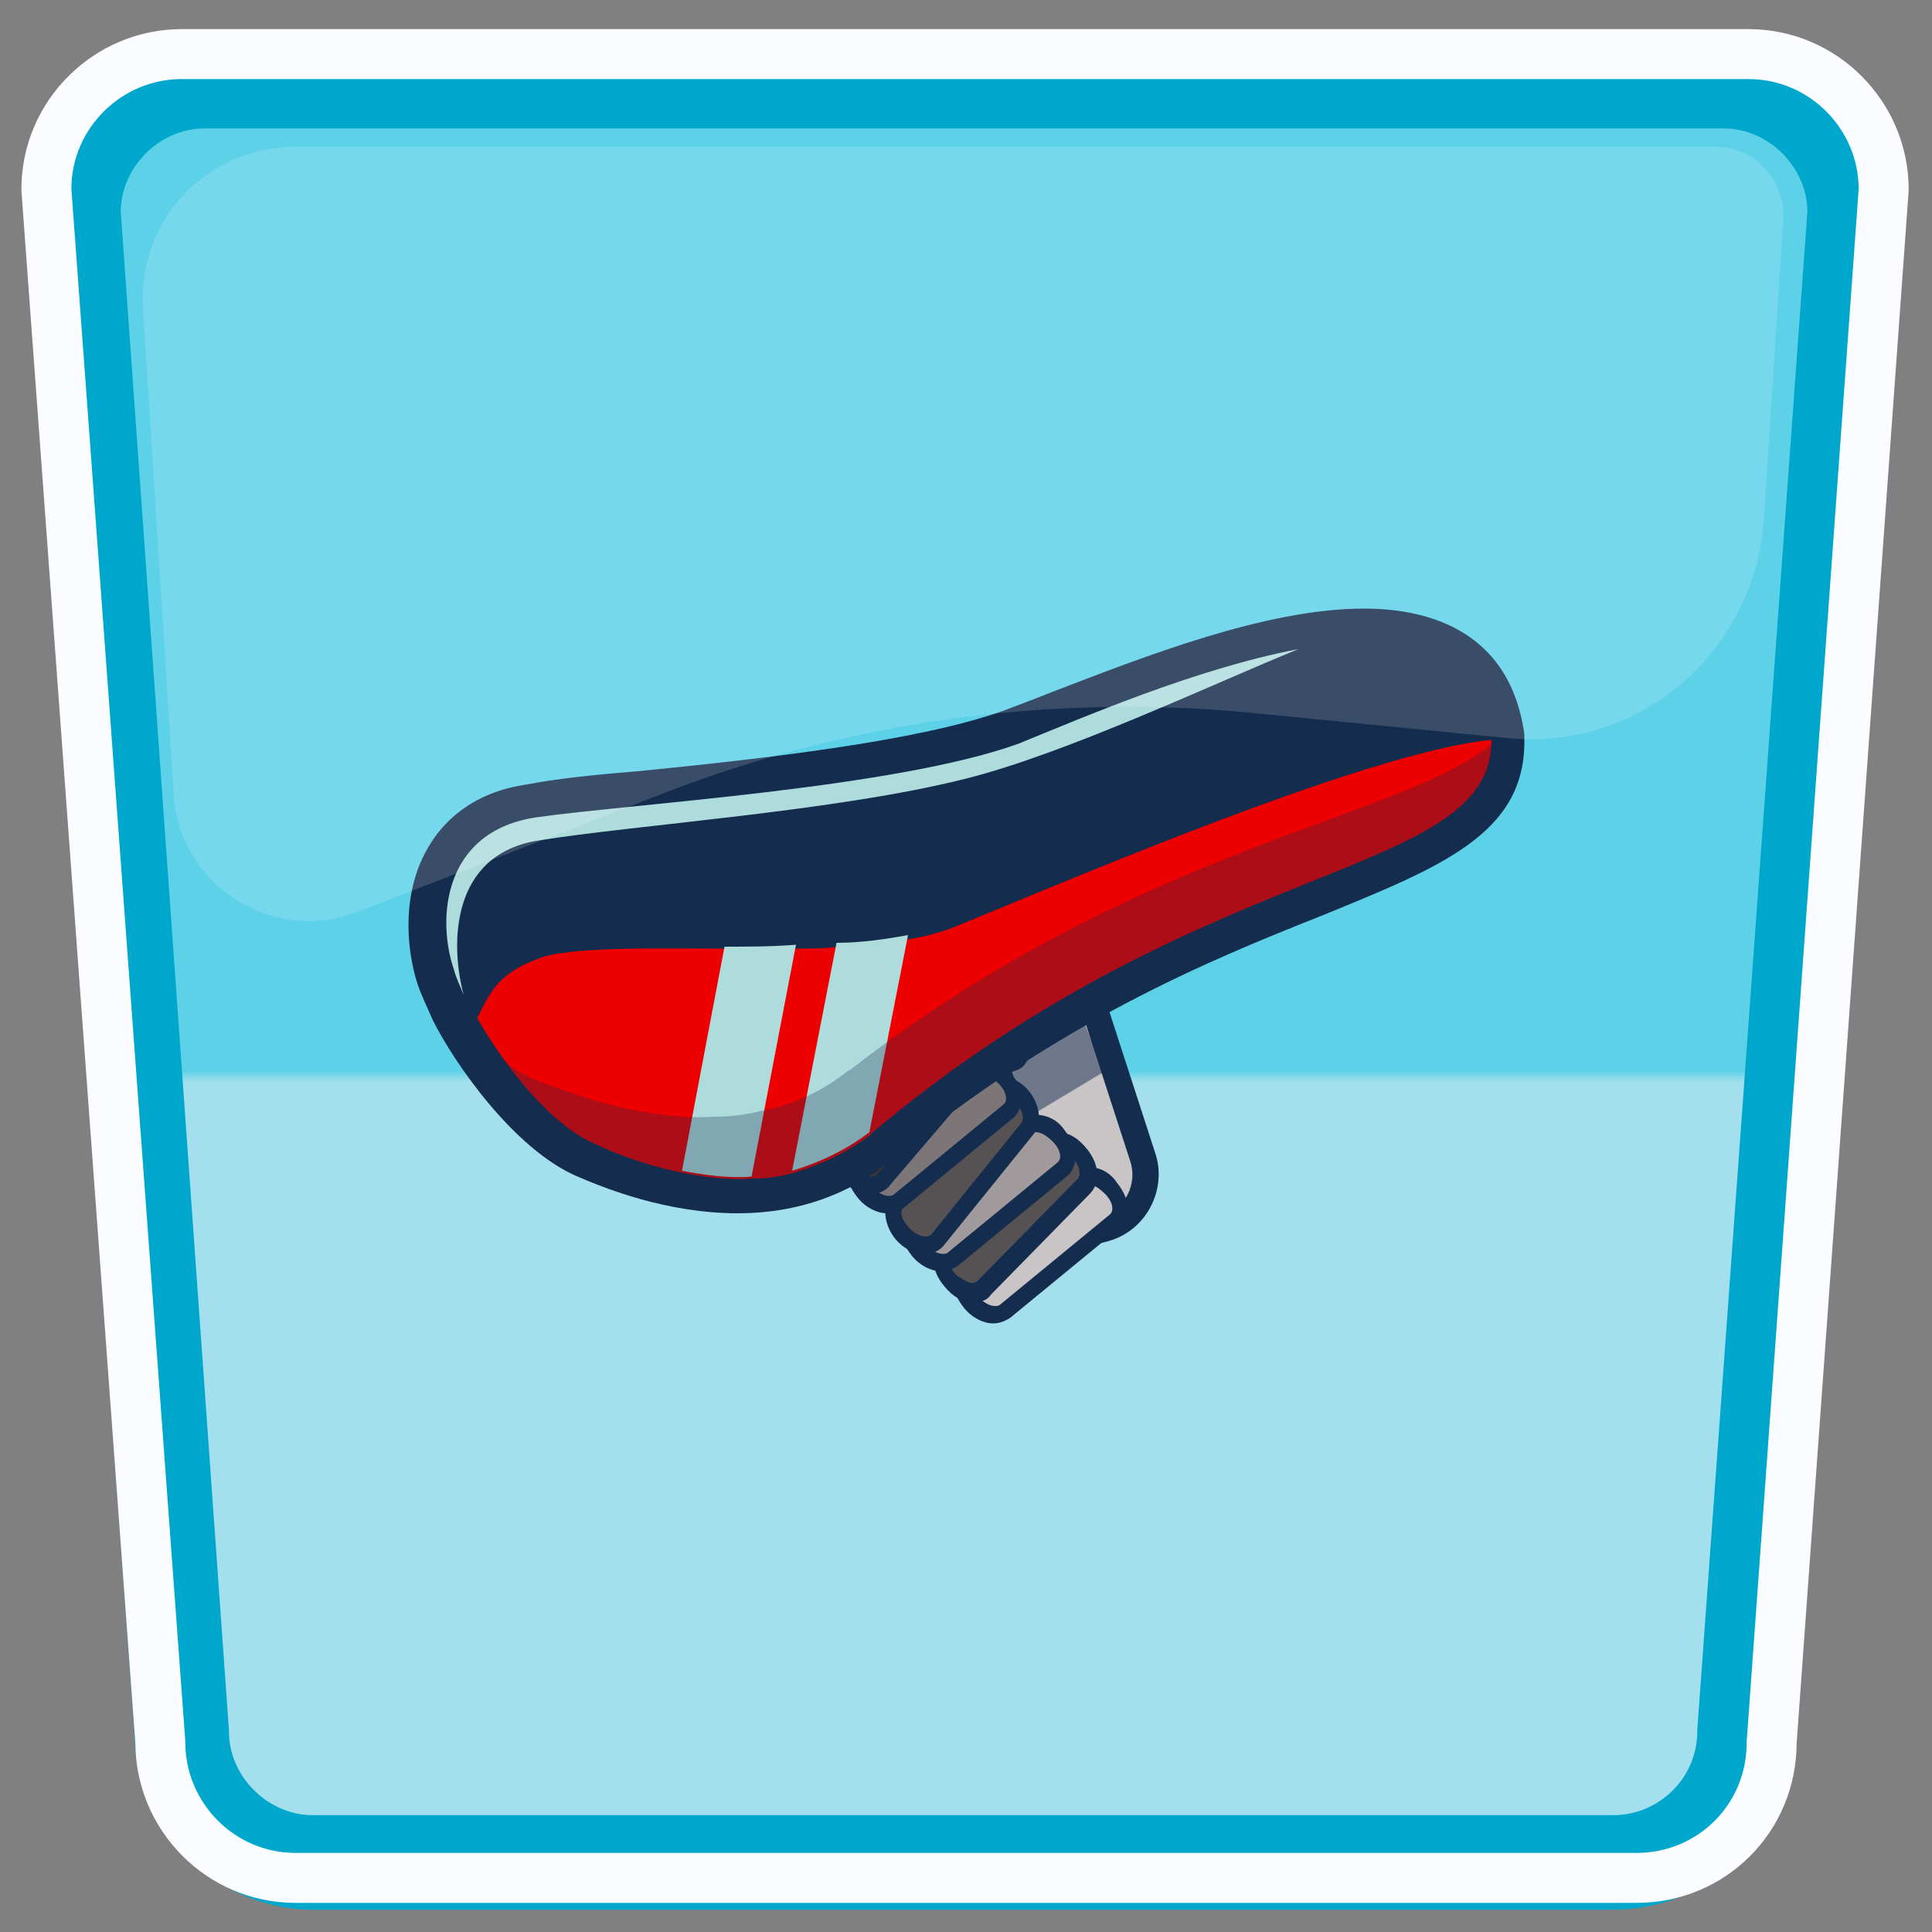 <?xml version="1.0" encoding="utf-8"?>
<!-- Generator: Adobe Illustrator 26.0.2, SVG Export Plug-In . SVG Version: 6.00 Build 0)  -->
<svg version="1.1" id="Layer_1" xmlns="http://www.w3.org/2000/svg" xmlns:xlink="http://www.w3.org/1999/xlink" x="0px" y="0px"
	 viewBox="0 0 100 100" style="enable-background:new 0 0 100 100;" xml:space="preserve">
<rect x="0" y="0" width="100" height="100" fill="#808080" stroke="none"/>
<style type="text/css">
	.st0{enable-background:new    ;}
	.st1{fill:url(#SVGID_1_);}
	.st2{fill:#C9C5C7;}
	.st3{fill:#142C4D;}
	.st4{opacity:0.5;}
	.st5{fill:#565254;}
	.st6{fill:#A09A9D;}
	.st7{fill:#7C7679;}
	.st8{fill:#3A3739;}
	.st9{fill:#EE0000;}
	.st10{fill:#AEDCDD;}
	.st11{opacity:0.3;}
	.st12{fill:#565254;stroke:#142C4D;stroke-width:1.802;stroke-linecap:round;stroke-linejoin:round;stroke-miterlimit:10;}
	.st13{fill:none;stroke:#00A7CD;stroke-width:4.894;stroke-miterlimit:10;}
	.st14{fill:none;stroke:#FAFCFF;stroke-width:2.586;stroke-miterlimit:10;}
	.st15{opacity:0.16;fill:#FFFFFF;}
</style>
<g>
	<g class="st0">
		<linearGradient id="SVGID_1_" gradientUnits="userSpaceOnUse" x1="49.864" y1="102.277" x2="49.864" y2="4.462">
			<stop  offset="0.473" style="stop-color:#A3DFED"/>
			<stop  offset="0.479" style="stop-color:#5DD1E8"/>
		</linearGradient>
		<path class="st1" d="M84.1,97.2H15.6c-3.8,0-6.9-3.1-6.9-6.9l-5.8-80c0-3.8,3.1-6.9,6.9-6.9h80c3.8,0,6.9,3.1,6.9,6.9l-5.8,80
			C91,94.1,87.9,97.2,84.1,97.2z"/>
	</g>
	<g id="lowRiderSaddle_00000139276480956769627430000009147234140689244843_">
		<g>
			<g>
				<g>
					<path class="st2" d="M56.5,63.7c-1.3,0-2.4-0.8-2.8-2l-2.4-7.4c-0.2-0.7-0.2-1.5,0.2-2.2s1-1.2,1.7-1.5
						c0.3-0.1,0.6-0.1,0.9-0.1c1.3,0,2.4,0.8,2.8,2l2.4,7.4c0.2,0.7,0.2,1.5-0.2,2.2s-1,1.2-1.7,1.5C57.1,63.6,56.8,63.7,56.5,63.7z
						"/>
					<path class="st3" d="M54,51.1c0.9,0,1.8,0.6,2.1,1.6l2.4,7.4c0.4,1.2-0.3,2.5-1.4,2.8C56.9,63,56.6,63,56.4,63
						c-0.9,0-1.8-0.6-2.1-1.6L51.9,54c-0.4-1.2,0.3-2.5,1.4-2.8C53.6,51.1,53.8,51.1,54,51.1 M54,49.8L54,49.8
						c-0.4,0-0.8,0.1-1.1,0.2c-1.9,0.6-2.9,2.7-2.3,4.5l2.4,7.4c0.5,1.5,1.9,2.5,3.4,2.5c0.4,0,0.8-0.1,1.1-0.2
						c1.9-0.6,2.9-2.7,2.3-4.5l-2.4-7.4C57,50.8,55.6,49.8,54,49.8L54,49.8z"/>
				</g>
			</g>
			<g class="st4">
				<path class="st3" d="M57.1,55.5l-4,2.4L51.8,54c-0.4-1.2,0.3-2.5,1.4-2.8c1.2-0.4,2.5,0.3,2.8,1.4L57.1,55.5z"/>
			</g>
			<g>
				<g>
					<path class="st2" d="M51.4,68c-0.4,0-0.8-0.2-1.2-0.6c-0.3-0.4-0.5-0.8-0.5-1.2c0-0.3,0.1-0.5,0.3-0.6l5.6-4.6
						c0.2-0.1,0.4-0.2,0.6-0.2c0.4,0,0.8,0.2,1.2,0.6c0.3,0.4,0.5,0.8,0.5,1.2c0,0.3-0.1,0.5-0.3,0.6L52,67.8
						C51.8,67.9,51.6,68,51.4,68z"/>
					<g>
						<path class="st3" d="M56.3,61.3c0.3,0,0.6,0.2,0.9,0.5c0.4,0.4,0.5,0.9,0.2,1.1l-5.6,4.6c-0.1,0.1-0.2,0.1-0.3,0.1
							c-0.3,0-0.6-0.2-0.9-0.5l0,0c-0.4-0.4-0.5-0.9-0.2-1.1l5.6-4.6C56.1,61.3,56.2,61.3,56.3,61.3 M56.3,60.4
							c-0.3,0-0.6,0.1-0.9,0.3l-5.6,4.6c-0.3,0.2-0.4,0.6-0.5,0.9c0,0.5,0.2,1,0.6,1.5c0.4,0.5,1,0.8,1.5,0.8c0.3,0,0.6-0.1,0.9-0.3
							l5.6-4.6c0.3-0.2,0.4-0.6,0.5-0.9c0-0.5-0.2-1-0.6-1.5C57.4,60.6,56.8,60.4,56.3,60.4L56.3,60.4z"/>
					</g>
				</g>
				<g>
					<path class="st5" d="M50.3,66.9c-0.4,0-0.8-0.2-1.1-0.6c-0.5-0.6-0.6-1.4-0.2-1.8l5.1-5.2c0.2-0.2,0.4-0.2,0.6-0.2
						c0.4,0,0.8,0.2,1.1,0.6c0.5,0.6,0.6,1.4,0.2,1.8l-5.1,5.2C50.7,66.8,50.5,66.9,50.3,66.9L50.3,66.9z"/>
					<g>
						<path class="st3" d="M54.7,59.5c0.2,0,0.5,0.2,0.8,0.4l0,0c0.4,0.4,0.5,1,0.2,1.2l-5.1,5.2c-0.1,0.1-0.2,0.1-0.3,0.1
							c-0.2,0-0.5-0.2-0.8-0.4c-0.4-0.4-0.5-1-0.2-1.2l5.1-5.2C54.4,59.5,54.5,59.5,54.7,59.5 M54.7,58.6c-0.4,0-0.7,0.1-0.9,0.4
							l-5.1,5.2c-0.6,0.6-0.5,1.6,0.2,2.4c0.4,0.5,0.9,0.8,1.5,0.8c0.4,0,0.7-0.1,0.9-0.4l5.1-5.2c0.6-0.6,0.5-1.6-0.2-2.4
							C55.7,58.8,55.2,58.6,54.7,58.6L54.7,58.6z"/>
					</g>
				</g>
				<g>
					<path class="st6" d="M48.7,65.3c-0.4,0-0.8-0.2-1.2-0.6c-0.3-0.4-0.5-0.8-0.5-1.2c0-0.3,0.1-0.5,0.3-0.6l5.6-4.6
						c0.2-0.1,0.4-0.2,0.6-0.2c0.4,0,0.8,0.2,1.2,0.6c0.3,0.4,0.5,0.8,0.5,1.2c0,0.3-0.1,0.5-0.3,0.6l-5.6,4.6
						C49.1,65.2,48.9,65.3,48.7,65.3z"/>
					<g>
						<path class="st3" d="M53.6,58.6c0.3,0,0.6,0.2,0.9,0.5c0.4,0.4,0.5,0.9,0.2,1.1l-5.6,4.6c-0.1,0.1-0.2,0.1-0.3,0.1
							c-0.3,0-0.6-0.2-0.9-0.5c-0.4-0.4-0.5-0.9-0.2-1.1l5.6-4.6C53.4,58.6,53.5,58.6,53.6,58.6 M53.6,57.7c-0.3,0-0.6,0.1-0.9,0.3
							l-5.6,4.6c-0.3,0.2-0.4,0.6-0.5,0.9c0,0.5,0.2,1,0.6,1.5c0.4,0.5,1,0.8,1.5,0.8c0.3,0,0.6-0.1,0.9-0.3l5.6-4.6
							c0.3-0.2,0.4-0.6,0.5-0.9c0-0.5-0.2-1-0.6-1.5C54.7,57.9,54.1,57.7,53.6,57.7L53.6,57.7z"/>
					</g>
				</g>
				<g>
					<path class="st5" d="M47.9,64.4c-0.4,0-0.8-0.2-1.1-0.5c-0.6-0.6-0.7-1.3-0.4-1.8l4.6-5.7c0.2-0.2,0.4-0.3,0.7-0.3
						c0.4,0,0.8,0.2,1.1,0.5c0.6,0.6,0.7,1.3,0.4,1.8l-4.6,5.7C48.4,64.2,48.1,64.4,47.9,64.4L47.9,64.4z"/>
					<g>
						<path class="st3" d="M51.7,56.6c0.2,0,0.5,0.1,0.8,0.4l0,0c0.4,0.4,0.6,0.9,0.3,1.2l-4.6,5.7C48.1,64,48,64,47.9,64
							c-0.2,0-0.5-0.1-0.8-0.4l0,0c-0.4-0.4-0.6-0.9-0.3-1.2l4.6-5.7C51.4,56.6,51.5,56.6,51.7,56.6 M51.7,55.7
							c-0.4,0-0.8,0.2-1,0.5l-4.6,5.7c-0.5,0.6-0.3,1.7,0.4,2.4c0.4,0.4,0.9,0.6,1.4,0.6c0.4,0,0.8-0.2,1-0.5l4.6-5.7
							c0.5-0.6,0.3-1.7-0.4-2.4C52.7,55.9,52.2,55.7,51.7,55.7L51.7,55.7z"/>
					</g>
				</g>
				<g>
					<path class="st7" d="M46,62.4c-0.4,0-0.8-0.2-1.2-0.6c-0.3-0.4-0.5-0.8-0.5-1.2c0-0.3,0.1-0.5,0.3-0.6l5.6-4.6
						c0.2-0.1,0.4-0.2,0.6-0.2c0.4,0,0.8,0.2,1.2,0.6c0.3,0.4,0.5,0.8,0.5,1.2c0,0.3-0.1,0.5-0.3,0.6l-5.6,4.6
						C46.4,62.3,46.2,62.4,46,62.4z"/>
					<g>
						<path class="st3" d="M50.8,55.6c0.3,0,0.6,0.2,0.9,0.5c0.4,0.4,0.5,0.9,0.2,1.1l-5.6,4.6c-0.1,0.1-0.2,0.1-0.3,0.1
							c-0.3,0-0.6-0.2-0.9-0.5c-0.4-0.4-0.5-0.9-0.2-1.1l5.6-4.6C50.6,55.7,50.7,55.6,50.8,55.6 M50.8,54.7c-0.3,0-0.6,0.1-0.9,0.3
							l-5.6,4.6c-0.3,0.2-0.4,0.6-0.5,0.9c0,0.5,0.2,1,0.6,1.5c0.4,0.5,1,0.8,1.5,0.8c0.3,0,0.6-0.1,0.9-0.3l5.6-4.6
							c0.3-0.2,0.4-0.6,0.5-0.9c0-0.5-0.2-1-0.6-1.5C51.9,55,51.3,54.7,50.8,54.7L50.8,54.7z"/>
					</g>
				</g>
				<g>
					<path class="st8" d="M45,61.4c-0.4,0-0.8-0.2-1.1-0.5c-0.6-0.6-0.7-1.3-0.3-1.8l4.7-5.5c0.2-0.2,0.4-0.3,0.7-0.3
						c0.4,0,0.8,0.2,1.1,0.5c0.6,0.6,0.7,1.3,0.3,1.8l-4.7,5.5C45.5,61.3,45.3,61.4,45,61.4L45,61.4z"/>
					<g>
						<path class="st3" d="M49,53.7c0.2,0,0.5,0.1,0.8,0.4c0.4,0.4,0.5,0.9,0.3,1.2l-4.7,5.5c-0.1,0.1-0.2,0.1-0.3,0.1
							c-0.2,0-0.5-0.1-0.8-0.4c-0.4-0.4-0.5-0.9-0.3-1.2l4.7-5.5C48.7,53.7,48.8,53.7,49,53.7 M49,52.8c-0.4,0-0.8,0.2-1,0.5
							l-4.7,5.5c-0.5,0.6-0.4,1.7,0.4,2.4c0.4,0.4,0.9,0.6,1.4,0.6c0.4,0,0.8-0.2,1-0.5l4.7-5.5c0.5-0.6,0.4-1.7-0.4-2.4
							C50,53,49.5,52.8,49,52.8L49,52.8z"/>
					</g>
				</g>
				<g>
					<path class="st7" d="M45.3,57.6c-0.4,0-0.9-0.4-1.1-0.9c-0.2-0.4-0.2-0.8-0.1-1.1c0.1-0.2,0.2-0.3,0.4-0.4l6.8-2.5
						c0.1,0,0.2,0,0.2,0c0.4,0,0.9,0.4,1.1,0.9c0.2,0.4,0.2,0.8,0.1,1.1c-0.1,0.2-0.2,0.3-0.4,0.4l-6.8,2.5
						C45.5,57.6,45.4,57.6,45.3,57.6z"/>
					<g>
						<path class="st3" d="M51.7,52.9c0.3,0,0.6,0.3,0.8,0.7c0.2,0.5,0.1,1-0.2,1.1l-6.8,2.5h-0.1c-0.3,0-0.6-0.3-0.8-0.7
							c-0.2-0.5-0.1-1,0.2-1.1l6.8-2.5C51.6,52.9,51.6,52.9,51.7,52.9 M51.7,52.3c-0.1,0-0.2,0-0.4,0.1l-6.8,2.5
							c-0.3,0.1-0.5,0.3-0.6,0.6c-0.2,0.4-0.2,0.9,0.1,1.4c0.3,0.7,0.8,1.1,1.4,1.1c0.1,0,0.2,0,0.4-0.1l6.8-2.5
							c0.3-0.1,0.5-0.3,0.6-0.6c0.2-0.4,0.2-0.9-0.1-1.4C52.8,52.7,52.2,52.3,51.7,52.3L51.7,52.3z"/>
					</g>
				</g>
			</g>
			<g>
				<g>
					<g>
						<path class="st3" d="M38.3,61.8c-3.5,0-6.6-1.3-7.9-1.9c-2.8-1.2-5.8-5.3-7-7.7c-0.3-0.6-0.6-1.2-0.8-1.8
							c-0.6-1.7-0.7-4.3,0.5-6.4c0.9-1.5,2.5-2.4,4.5-2.7c1.4-0.2,3.4-0.4,5.8-0.7c6.1-0.6,14.4-1.4,19-3.1c0.7-0.3,1.6-0.6,2.6-1
							c4.6-1.8,10.8-4.2,15.7-4.2c5.5,0,7.1,3.1,7.5,5.7v0.1v0.1c0,4.2-4,5.8-9.9,8.2c-5.8,2.3-13.7,5.5-22.3,12.7
							C43.7,60.9,41.2,61.8,38.3,61.8z"/>
						<path class="st3" d="M70.6,33.3c3.4,0,6,1.3,6.6,5v0.1c0,7.2-14.7,5.8-31.9,20.2c-2.2,1.8-4.7,2.5-7,2.5
							c-3.2,0-6.1-1.2-7.6-1.8c-2.4-1-5.2-4.6-6.6-7.3c-0.3-0.6-0.6-1.1-0.7-1.6c-0.9-2.6-0.6-7.2,4.3-7.9
							c4.9-0.7,18.5-1.5,24.9-3.8C56.7,37,64.8,33.3,70.6,33.3 M70.6,31.5L70.6,31.5c-5.1,0-11.4,2.5-16.1,4.3c-1,0.4-1.8,0.7-2.6,1
							c-4.5,1.6-12.7,2.5-18.7,3.1c-2.4,0.2-4.4,0.4-5.9,0.7c-2.9,0.4-4.4,2-5.1,3.2c-1.4,2.3-1.2,5.2-0.6,7.1
							c0.2,0.6,0.5,1.2,0.8,1.9c1.1,2.2,4.2,6.7,7.5,8.1c1.4,0.6,4.6,1.9,8.3,1.9c3.1,0,5.9-1,8.1-2.9c8.5-7,16.3-10.2,22.1-12.5
							c6.1-2.5,10.5-4.2,10.5-9v-0.1v-0.2V38C78.1,32.3,73.4,31.5,70.6,31.5L70.6,31.5z"/>
					</g>
					<g>
						<path class="st9" d="M77.2,38.3c0,7.2-14.7,5.8-31.9,20.2c-0.1,0.1-0.2,0.1-0.2,0.2c-1.3,1-2.7,1.6-4,2
							c-0.7,0.2-1.4,0.3-2.2,0.3c-1.3,0.1-2.5-0.1-3.6-0.3c-1.9-0.4-3.5-1-4.5-1.5c-2.2-0.9-4.6-3.9-6.1-6.5
							c0.7-1.4,1.1-2.4,3.5-3.2c2-0.5,5.6-0.4,9.4-0.4c1.2,0,2.5,0,3.7,0c0.7,0,1.4,0,2.1-0.1c1.3-0.1,2.6-0.2,3.7-0.4
							c0.7-0.1,1.4-0.3,2-0.5C53.6,46.3,70.6,38.9,77.2,38.3z"/>
					</g>
				</g>
				<path class="st10" d="M41.2,48.9l-2.3,12c-1.3,0.1-2.5-0.1-3.6-0.3L37.5,49C38.7,49,39.9,49,41.2,48.9z"/>
				<path class="st10" d="M47,48.4l-2,10.2c-1.3,1-2.7,1.6-4,2l2.3-11.8C44.6,48.8,45.9,48.6,47,48.4z"/>
				<g class="st11">
					<path class="st3" d="M77.2,38.5c-0.3,7-14.8,5.8-31.9,20c-0.1,0.1-0.2,0.1-0.2,0.2c-1.3,1-2.7,1.6-4,2
						c-0.7,0.2-1.4,0.3-2.2,0.3c-1.3,0.1-2.5-0.1-3.6-0.3c-1.9-0.4-3.5-1-4.5-1.5c-1.5-0.6-3.2-2.3-4.5-4.1c0.6,0.4,1.1,0.7,1.7,0.9
						c1.1,0.4,2.9,1.1,5,1.5c1.2,0.2,2.6,0.4,4,0.3c0.8,0,1.6-0.1,2.4-0.3c1.5-0.3,3-0.9,4.4-2c0.1-0.1,0.2-0.1,0.3-0.2
						C59.1,43.7,72.6,42.4,77.2,38.5z"/>
				</g>
				<path class="st10" d="M67.2,33.6C63,35.3,55.2,39,50,40.3c-6.7,1.7-17.2,2.4-22.1,3.2c-4.6,0.7-4.6,5.4-3.9,8
					c-0.2-0.5-0.4-0.9-0.5-1.3c-0.9-2.6-0.6-7.2,4.3-7.9c4.9-0.7,18.5-1.5,24.9-3.8C55.9,37.2,61.9,34.6,67.2,33.6z"/>
			</g>
		</g>
		<path class="st12" d="M58.7,54.5"/>
	</g>
	<g>
		<path class="st13" d="M83.5,96.4H16.2c-3.7,0-6.8-3.1-6.8-6.8L3.8,11c0-3.7,3.1-6.8,6.8-6.8h78.6c3.7,0,6.8,3.1,6.8,6.8l-5.7,78.6
			C90.3,93.4,87.2,96.4,83.5,96.4z"/>
	</g>
	<g class="st0">
		<path class="st14" d="M84.7,97.2H15.3c-3.9,0-7-3.2-7-7L2.4,9.8c0-3.9,3.2-7,7-7h81.1c3.9,0,7,3.2,7,7l-5.8,80.4
			C91.7,94.1,88.6,97.2,84.7,97.2z"/>
	</g>
	<path class="st15" d="M78,38.2l-13.2-1.3c-10.3-1-20.7,0.4-30.3,4.1l-16,6.2c-4.4,1.7-9.2-1.4-9.5-6L7.4,16
		c-0.3-4.6,3.3-8.4,7.9-8.4h73.5c2,0,3.6,1.7,3.5,3.7l-1,15.6C90.8,33.8,84.8,38.9,78,38.2z"/>
</g>
</svg>
